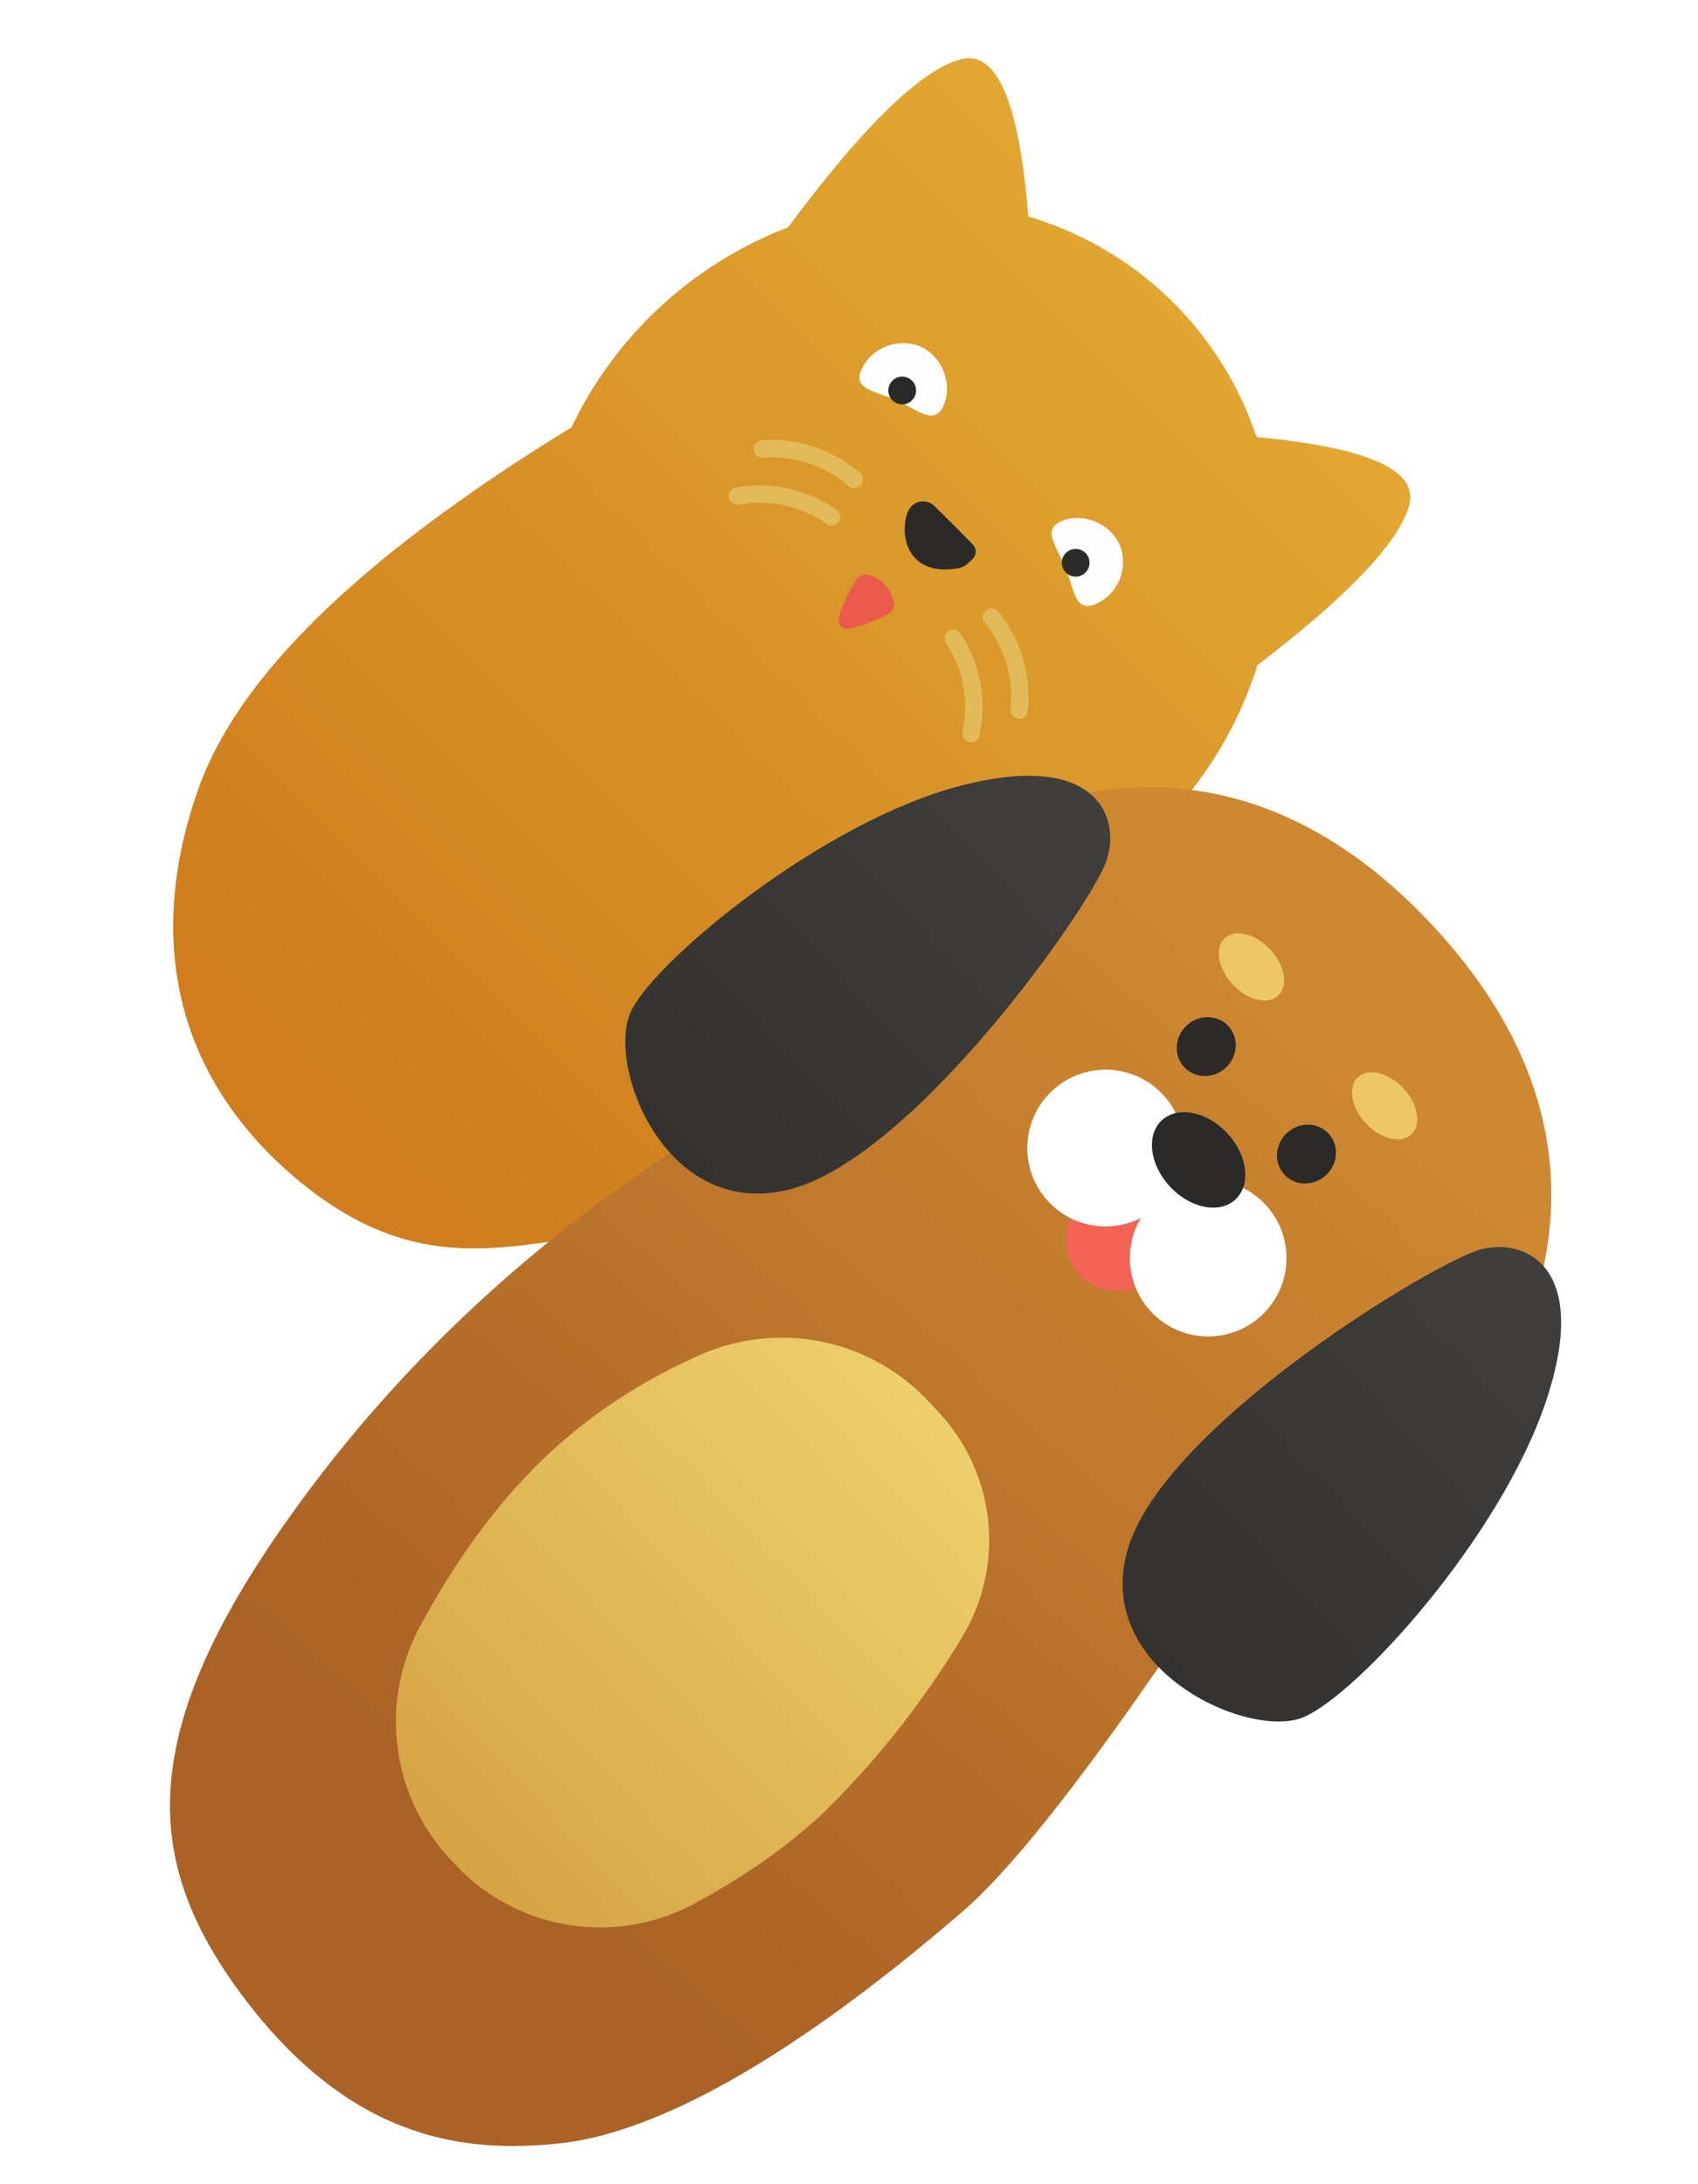<svg width="490" height="630" xmlns="http://www.w3.org/2000/svg">
	<defs>
		<linearGradient x1="50%" y1="4.1%" x2="50%" y2="92.4%" id="a">
			<stop stop-color="#E1A732" offset="0%"/>
			<stop stop-color="#CF7D1E" offset="100%"/>
		</linearGradient>
		<filter x="0%" y="0%" width="100%" height="100%" filterUnits="objectBoundingBox" id="b">
			<feOffset in="SourceAlpha" result="shadowOffsetOuter1"/>
			<feColorMatrix values="0 0 0 0 0 0 0 0 0 0 0 0 0 0 0 0 0 0 0.5 0" in="shadowOffsetOuter1" result="shadowMatrixOuter1"/>
			<feMerge>
				<feMergeNode in="shadowMatrixOuter1"/>
				<feMergeNode in="SourceGraphic"/>
			</feMerge>
		</filter>
		<linearGradient x1="53.2%" y1="8.4%" x2="56.5%" y2="81%" id="c">
			<stop stop-color="#CE8831" offset="0%"/>
			<stop stop-color="#AA6226" offset="100%"/>
		</linearGradient>
		<linearGradient x1="50%" y1="0%" x2="50%" y2="100%" id="d">
			<stop stop-color="#403F3D" offset="0%"/>
			<stop stop-color="#32312F" offset="100%"/>
		</linearGradient>
		<linearGradient x1="50%" y1="0%" x2="50%" y2="100%" id="e">
			<stop stop-color="#EECF6D" offset="0%"/>
			<stop stop-color="#D5A445" offset="100%"/>
		</linearGradient>
	</defs>
	<g fill="none" fill-rule="evenodd">
		<path d="M12.1 162.7a114.8 114.8 0 0 1 2-84.9c-6-35.9-6-59-.3-69.4C19-1.1 34.4 4.7 60 25.8a99 99 0 0 1 91.5-3.2c24.8-21.3 39.8-27.2 45-17.6 5.4 9.7 6.3 30.8 2.5 63.1a113.9 113.9 0 0 1 11.3 78.5c.3 91-9.3 150-28.7 177.2-16.2 22.7-29.7 43.5-71.5 47-47.8 3.8-79.8-21.7-97.9-58.4-15.3-31-15.3-80.8 0-149.7z" fill="url(#a)" transform="rotate(46 135.2 323)"/>
		<g transform="rotate(46 26.7 351.2)">
			<path d="M18.3 20.6c6.7-2.7 12.9-2.8 10.5-8.8-2.4-6-10.2-9.6-16.8-7a13.3 13.3 0 0 0-7.2 16.7c2.4 6 7 1.8 13.5-1z" fill="#FEFEFE"/>
			<circle fill="#2B2A29" cx="17.4" cy="17.4" r="4"/>
		</g>
		<g transform="scale(-1 1) rotate(-46 24.2 476)">
			<path d="M18.3 20.6c6.7-2.7 12.9-2.8 10.5-8.8-2.4-6-10.2-9.6-16.8-7a13.3 13.3 0 0 0-7.2 16.7c2.4 6 7 1.8 13.5-1z" fill="#FEFEFE"/>
			<circle fill="#2B2A29" cx="17.4" cy="17.4" r="4"/>
		</g>
		<path d="M250.5 165.8c2 .5 3.8 1.5 5 3 1.3 1.4 2 3.2 2.4 5.2a3 3 0 0 1-1.7 3.2c-7.9 3.8-12.4 5-13.7 3.4-1.3-1.6.2-6.1 4.7-13.5a3 3 0 0 1 3.3-1.3z" fill="#EA5A4C"/>
		<path d="M276.5 163.9c-5.3.9-9.3 0-12-2.5-4.5-4.2-3.8-11.7-2.2-14.4a4.7 4.7 0 0 1 7.4-1 1232.2 1232.2 0 0 1 11 11 3 3 0 0 1-.2 4.4l-1.3 1.2c-.8.7-1.7 1.1-2.7 1.3z" fill="#2B2A29"/>
		<g stroke="#E2BA59" stroke-linecap="round" stroke-width="5">
			<path d="M286.1 178a36.1 36.1 0 0 1 8 26.8M275.1 184.1a36.1 36.1 0 0 1 5.1 27.5"/>
		</g>
		<g stroke="#E2BA59" stroke-linecap="round" stroke-width="5">
			<path d="M246.5 138.3a36.1 36.1 0 0 0-26.5-8.8M240 149.1a36.1 36.1 0 0 0-27.2-6"/>
		</g>
		<g filter="url(#b)" transform="rotate(47 -29 445)">
			<path d="M40.7 204c-10.9-16.3-17.1-37.6-17.1-64.6C23.6 60.4 57.7 0 142.5 0c84.7 0 118.8 60.4 118.8 139.4 0 26.5-6 47.4-16.4 63.6 9.4 42.8 13.8 72.8 13.1 90.2-2.8 71.5-15.5 111.3-30.9 131.3-15.3 20-39.3 42.2-90.4 37.5-51.2-4.8-81.3-29.2-96.5-115.5-8-45.8-8-93.3.5-142.5z" fill="url(#c)"/>
			<path d="M20.1 72.2c19.4-35.9 38.4-27.7 44.6-16 6.3 11.6 24.7 98.5 7 131.3-17.9 32.8-63 14.3-69-1.8-5.8-16-2-77.7 17.4-113.5z" fill="url(#d)"/>
			<path d="M227 69.7c19.5-36 38.6-27.9 44.9-16.1 6.3 11.7 24.8 99.2 6.9 132.2-18 33-64.8 13.3-70.7-2.8-5.9-16.2-.7-77.2 18.9-113.3z" fill="url(#d)" transform="matrix(-1 0 0 1 492.2 0)"/>
			<circle fill="#F46456" cx="146.8" cy="128.4" r="14.8"/>
			<circle fill="#FFF" cx="125.1" cy="112.8" r="22.6"/>
			<circle fill="#FFF" cx="168.5" cy="112.8" r="22.6"/>
			<ellipse fill="#2B2A29" cx="123.5" cy="71.6" rx="8.3" ry="8.7"/>
			<ellipse fill="#2B2A29" cx="165.9" cy="71.6" rx="8.3" ry="8.7"/>
			<ellipse fill="#2B2A29" cx="145.9" cy="95.5" rx="15.6" ry="11.3"/>
			<ellipse fill="#EDC767" cx="115.6" cy="46.4" rx="11.3" ry="7.4"/>
			<ellipse fill="#EDC767" cx="171.1" cy="45.6" rx="11.3" ry="7.4"/>
			<path d="M144 200h4.1a54 54 0 0 1 52.2 40.3 256 256 0 0 1 9.5 62.7c0 14.4-2.1 29.5-6.3 45.4A57.2 57.2 0 0 1 148 391h-2a58 58 0 0 1-54.8-39C83.8 330.2 80 309.7 80 290.4c0-17.4 3.1-34.8 9.2-52A58 58 0 0 1 144 200z" fill="url(#e)"/>
		</g>
	</g>
</svg>
